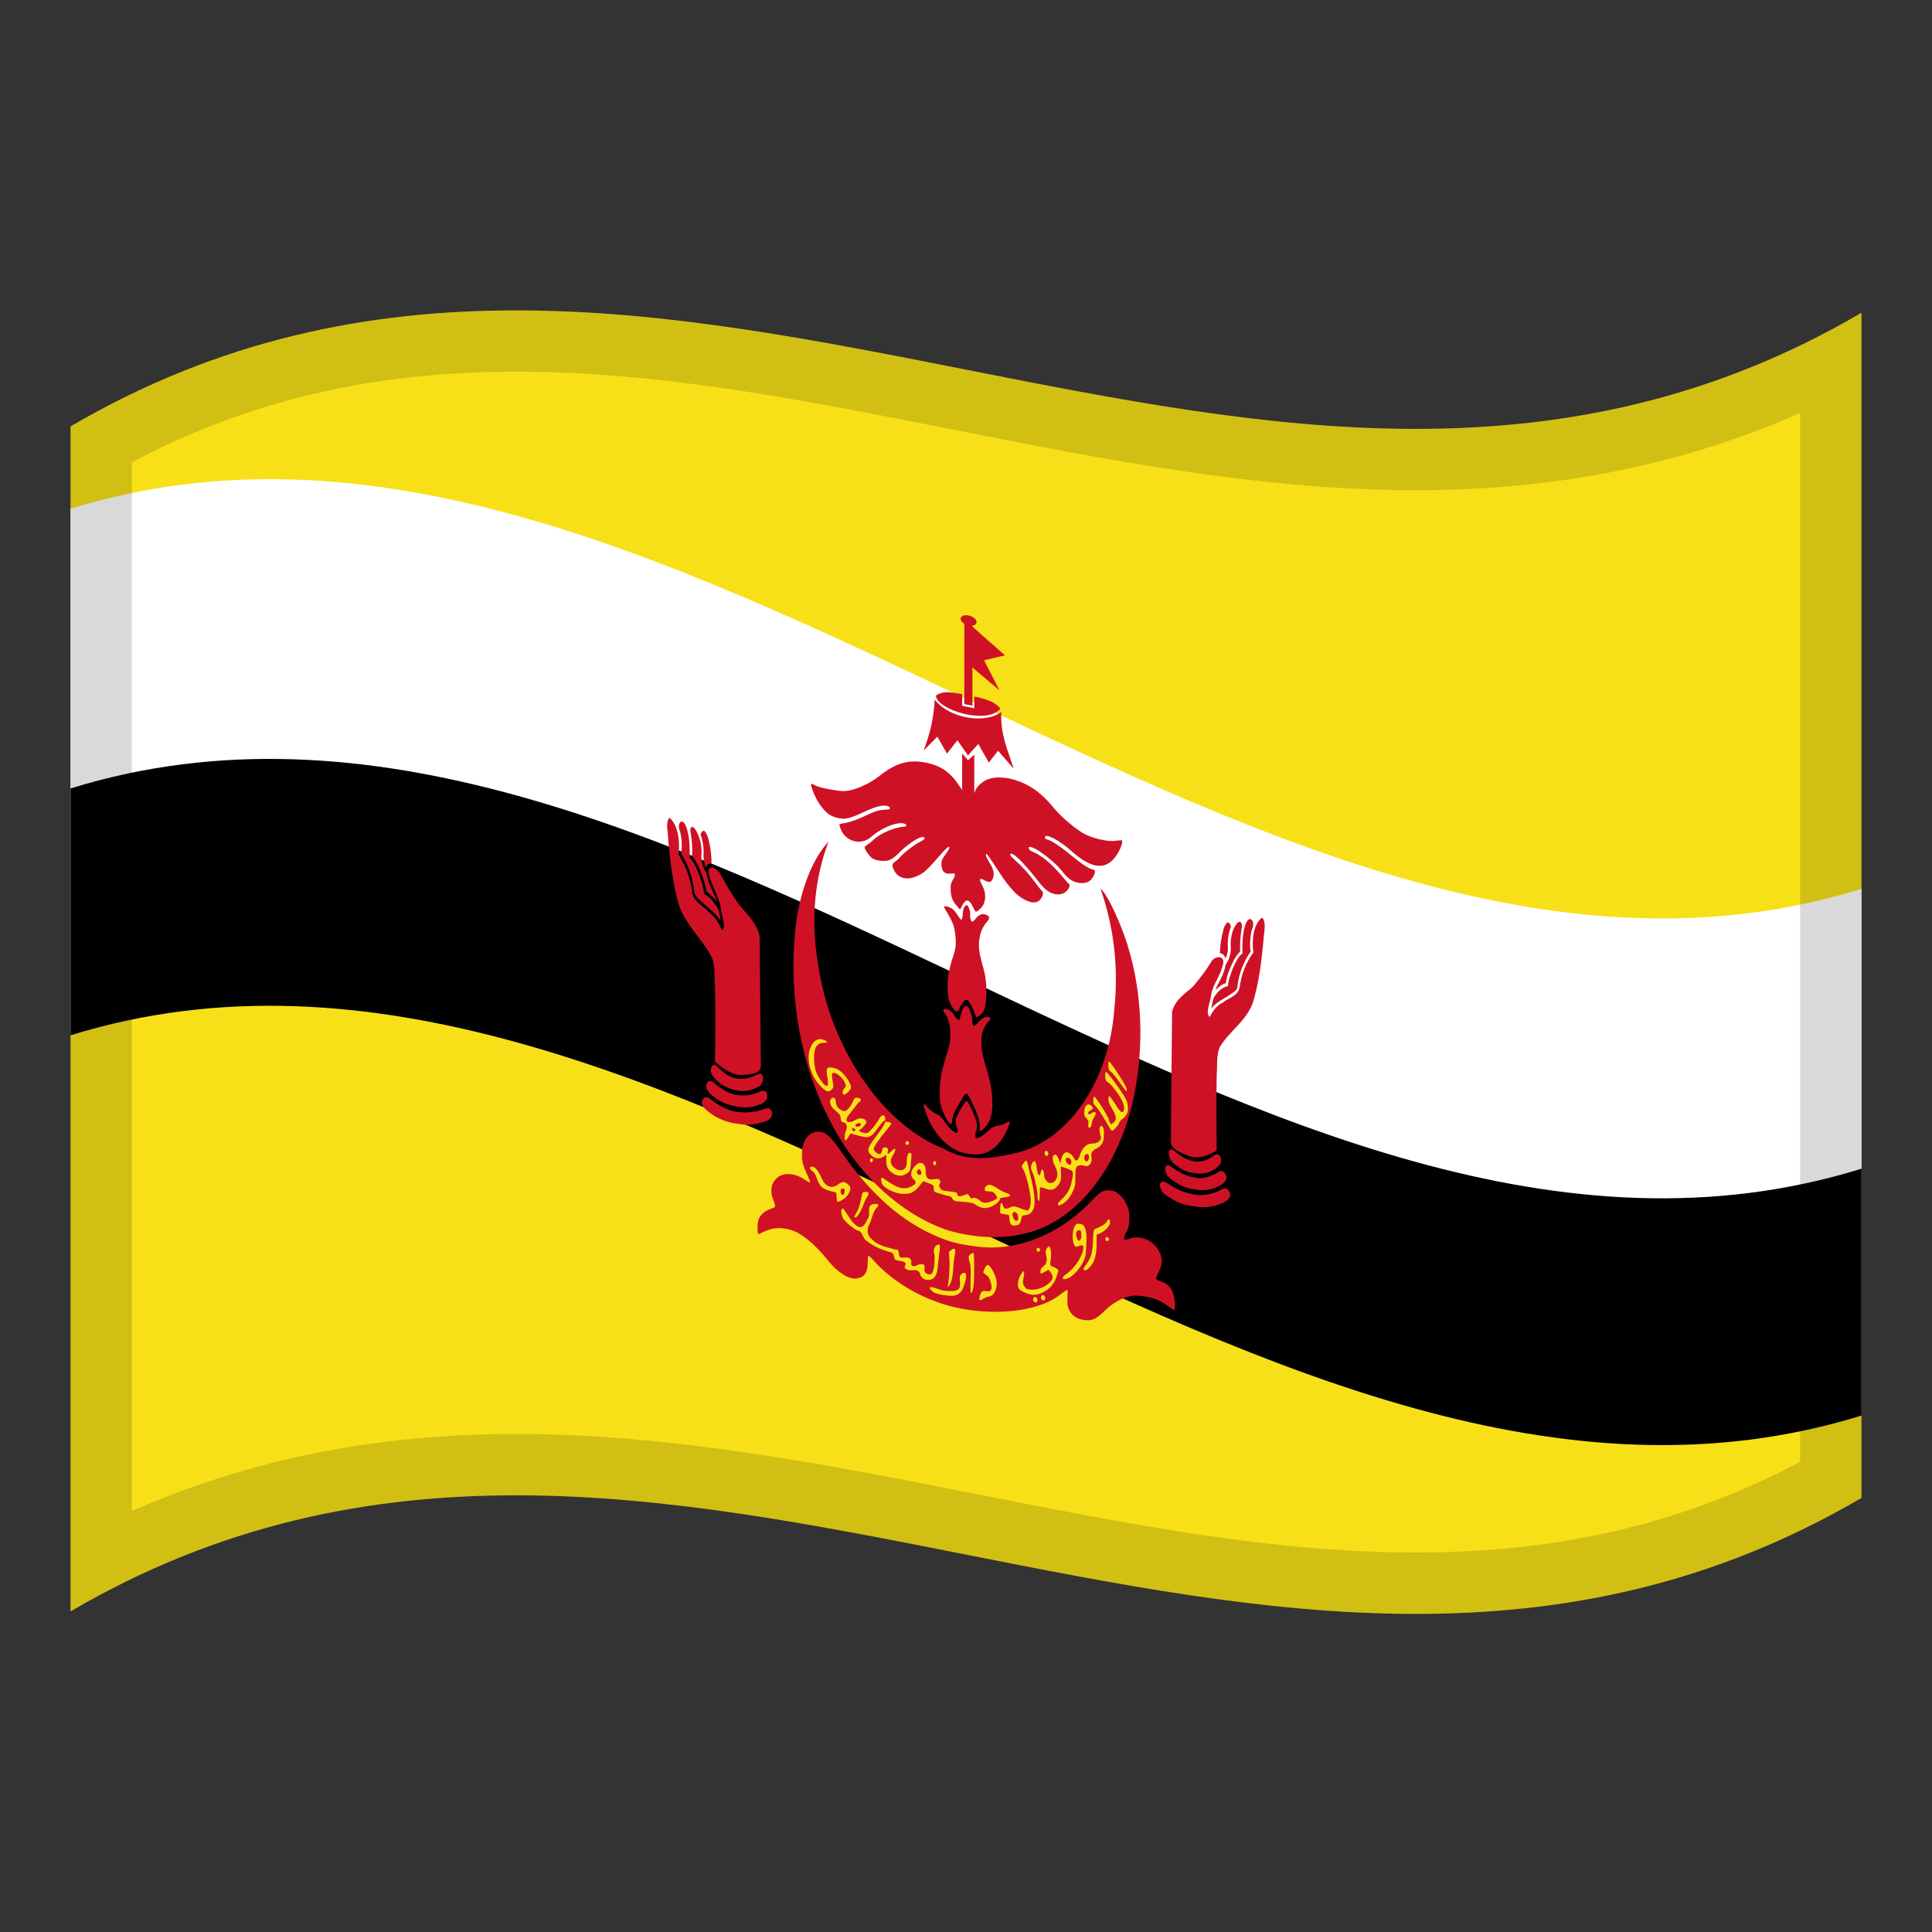 <?xml version="1.0" encoding="utf-8"?>
<!-- Generator: Adobe Illustrator 24.2.0, SVG Export Plug-In . SVG Version: 6.00 Build 0)  -->
<svg version="1.1" id="Layer_1" xmlns="http://www.w3.org/2000/svg" xmlns:xlink="http://www.w3.org/1999/xlink" x="0px" y="0px"
	 viewBox="0 0 1260 1260" style="enable-background:new 0 0 1260 1260;" xml:space="preserve">
<rect x="0" y="0" width="1260" height="1260" fill="#333333" stroke="none"/>
<style type="text/css">
	.st0{fill:#F7E017;}
	.st1{fill:#FFFFFF;}
	.st2{fill:#CF1126;}
	.st3{opacity:0.15;}
</style>
<g>
	<g>
		<path class="st0" d="M46,278.1v772.8c389.3-228,778.7,153.9,1168-74V204C824.7,432,435.3,50.2,46,278.1z"/>
		<path class="st1" d="M46,675.2c389.3-174.2,778.7,261.2,1168,87V579.7C824.7,700.3,435.3,211.2,46,331.8V675.2z"/>
		<path d="M46,675.2c389.3-120.5,778.7,368.5,1168,248v-161C824.7,882.9,435.3,393.7,46,514.2V675.2z"/>
		<path class="st2" d="M758.4,836.2c-3.7-1.4-4.5-1.8-4.5-2.4c0.5-1.5,1.1-2.9,1.9-4.4c2.8-5.7,2.5-10.2-1.1-15.3
			c-4-5.8-11.6-8.5-17.7-6.4c-4.5,1.6-4.9,1.1-2.7-3.5c1.4-2.5,2.2-5.2,2.2-8.1c0.3-5.4-0.5-8.8-3-12.8c-2.7-4.3-5.3-6.3-9-6.9
			c-4.2-0.7-6.7,0.5-11.9,6.1c-18.6,19.8-42.6,31.1-66.3,31.1c-7.8,0-21.2-2.1-27.9-4.4c-26.5-9.1-49-28-69.8-58.1
			c-7-10.1-9.9-12.7-14.6-13c-5.8-0.4-10.5,5-10.9,12.6c-0.3,6,0.2,8.6,2.8,14.2c2.3,4.8,2.8,6.4,2,6.3c-1.1-0.6-2.3-1.3-3.3-2
			c-6.3-4.2-13.4-4.7-17.6-1.2c-4.2,3.6-5,8.6-2.7,14.5c0.6,1.4,1,2.7,1.3,4.1c0,0.5-1.4,1.4-3.2,1.9c-3.5,1.2-6.3,3.5-7.6,6.6
			c-0.9,2.2-1,9.6-0.2,9.7c0.8-0.1,1.5-0.5,2.3-0.9c1.9-0.9,3.8-1.8,5.9-2.3c4.9-1.4,11.7-0.5,16.9,2.1c6.3,3.3,13.6,9.9,20.1,18.1
			c6.2,7.9,13.8,12.7,18.8,12c5.3-0.8,7.3-3.9,7.3-10.7c0-2.4,0.2-4.3,0.5-4.3c1.4,1.2,2.9,2.5,4,4c10,10.9,24.4,20.4,40.1,26.1l0,0
			c20.8,7.8,47.9,8.8,66.7,2.6c5.5-1.7,10.6-4.3,14.9-7.7c1.2-0.9,2.6-1.9,4-2.6c0.2,0,0.2,2.3,0.1,5c-0.2,4.2-0.1,5.4,0.8,7.5
			c1.5,3.8,5.1,6.5,9.6,7.1c5,0.9,8.2-0.3,13.5-5.6c4.7-4.7,10.4-8.2,15.9-9.6c3.5-0.9,5.3-0.9,10.3-0.1c6.6,1,9.8,2.3,15.5,6.3
			c1.3,0.9,2.7,1.9,4.1,2.6c0.2,0,0.4-1.7,0.4-3.9C766.1,843.3,763.3,838,758.4,836.2z"/>
		<path class="st2" d="M717.7,579.5c8.8,25.1,11.8,51.6,9.1,77.7c-3.2,47.2-29,85.4-63,94.5c-15.5,3.6-32.1,6.8-48.3-2.5
			c-40.8-16-74.9-67.3-82.2-122c-4.7-27.6-1.8-55.3,7.1-78.4c-11,12-17.5,30.6-20.7,49.6c-6.1,42.1,0.2,90.1,20,129.4
			c18.2,37.4,48.1,64.7,79.4,74.9l0,0c16.4,4.4,33.1,5.7,48.7,1.9c34.5-7.7,60.7-42.6,71-86.1c7.6-34.2,7-74.1-6-109.7
			C729,598.8,722.6,583.9,717.7,579.5z"/>
		<path class="st2" d="M500.7,722.8c-2.5,0.3-4.8,1.5-7.3,1.9c-5.5,1.2-11.1,1-16.5-0.3c-4.2-1.5-8.1-3.5-11.6-6.1
			c-1.3-0.9-2.5-2.2-3.9-2.6l0,0c-2.1-0.7-4.3,1.7-3.5,4.6c1.4,3,4,4.7,6.3,6.4c4.9,3.3,10.6,5.5,16.7,6.2l0.7,0.1l-0.7-0.1
			c0.2,0,1.6,0.2,2.2,0.3c4.6,0.7,9.4,0.3,13.7-1.2c2.5-0.7,5.6-1.3,6.6-4.7C504.2,725.3,502.5,722.6,500.7,722.8z"/>
		<path class="st2" d="M480.8,732.9l0.7,0.1L480.8,732.9z"/>
		<path class="st2" d="M480.5,721.8c0.2,0,0.4,0.1,0.5,0.1L480.5,721.8z"/>
		<path class="st2" d="M498.5,711.4c-1.5-0.3-2.9,0.7-4.3,1.2c-5.3,2.1-11.1,2.4-16.7,0.9c-3.5-1.2-6.9-3.4-10.1-5.8
			c-1.2-0.9-2.3-2.3-3.6-2.7l0,0c-2.1-0.7-3.9,2.2-3,4.8c1.5,3.3,4.2,5.2,6.8,7c3.9,2.6,8.4,4.3,13.2,4.9l0.5,0.1
			c-0.2,0-0.4,0-0.5-0.1c0.3,0.1,1.4,0.2,1.9,0.3c3.9,0.6,7.9,0.1,11.6-1.3c2.3-0.8,5-1.5,6-4.6
			C500.7,714.4,500.1,711.7,498.5,711.4z"/>
		<path class="st2" d="M496.7,700.7c-1.2-1.2-2.6,0.1-3.7,0.5c-3.8,2-8.2,2.8-12.6,2.1c-3.8-0.4-7.3-2.9-10.6-5.7
			c-1.2-0.9-2.2-2.5-3.5-3l0,0c-1.8-0.5-3,2-2.7,4.1c0.3,1.9,1.5,3.4,2.6,4.6c3.7,4.3,9.2,7.1,15.1,7.9c-2.1-0.3,2.8,0.4,1.3,0.2
			c3.3,0.4,6.8-0.1,9.7-1.6c2.1-0.8,4.4-1.8,5-4.7C497.7,703.7,498,701.7,496.7,700.7z"/>
		<path class="st2" d="M436.6,533.3L436.6,533.3L436.6,533.3z"/>
		<path class="st2" d="M481.6,589.5c-4.2-6.1-8-12.4-11.5-18.9c-2.2-5-10.4-7.9-7.4,0.8c1.8,7.4,6.3,13.3,7.4,21
			c0.2,4.2,3.9,12.2,0.8,14.2c-2.1-4.8-4.9-9-8.7-11.9c-3.6-4-9.6-6.3-10.8-12.7c-1-8.7-4-17.1-8.9-24.7c1.1-7.9,0-18-5.3-23.6
			l-0.7-0.3c-2.7,3.3-0.6,9.9-0.7,14.5c1.3,14.3,3.1,28.8,7,42.5c4.8,13.5,15.2,21.8,21.5,34.1c2.3,5.9,1.4,12.4,2,18.5
			c0.4,16.6,0.3,33.1,0,49.5c5.7,4.5,11.7,9.1,18.2,8.6c3.8-0.6,10.9-0.3,11.7-5.2c-0.3-28.5-0.5-57-0.8-85.5
			C493.3,601.3,486.6,595.8,481.6,589.5z"/>
		<path class="st2" d="M467.4,591.2c-2.3-3.5-4.9-6.6-8.2-8.1c-0.3-4.4-1.9-8.7-3.3-12.8c-1.6-4-3.3-8.2-6.1-10.9
			c0.1-6.5,0-13.4-2.1-19.7c-0.6-1.7-1.5-3.6-3-3.9l0,0c-2.4,0.2-2.3,4.3-1.2,6.5c1.2,4.7,1.4,9.7,0.8,14.5
			c4.6,7.5,7.5,15.8,8.5,24.3c0,3.3,2.6,4.7,4.3,6.5c3.9,3.9,8.3,6.8,11.9,11.5c0.7,1.2,1.3,2.3,0.7,0.1
			C469.3,596.5,469,593.4,467.4,591.2z"/>
		<path class="st2" d="M460.7,569.4c-2.6-4-3.6-8.6-3.2-13.2c0.2-5.1-1.1-10.2-3.7-14.8c-0.6-0.9-1.4-2-2.4-2.2l0,0
			c-1.6,0.4-1.3,3.3-0.8,4.9c0.7,4.7,1,9.6,0.8,14.3c3.1,3.6,5,8.5,6.8,13.3c1.2,3.2,2.1,6.5,2.6,9.9c2.5,1.5,4.6,3.8,6.6,6.3
			c-0.8-3.2-2.5-5.9-3.6-8.8C462.3,576.1,461.3,572.8,460.7,569.4z"/>
		<path class="st2" d="M462,547.2c-0.4-1.8-1.1-3.5-2.3-5c-0.2-0.2-0.5-0.4-0.8-0.4l0,0c-0.9,0.1-1.4,1.2-2,2c-0.2,0.9,0.7,2,0.8,3
			c1,3.7,1.4,7.6,1.1,11.3c0,2.6,0.6,5.4,1.6,7.8c0.3-1.7,1.4-2.7,2.8-2.7c0.4,0,1.1,0.3,0.8-0.6C464.1,557.4,463.3,552.2,462,547.2
			z"/>
		<path class="st2" d="M778.5,786.8l0.7,0.1L778.5,786.8z"/>
		<path class="st2" d="M798.7,775.1L798.7,775.1c-1.4,0-2.7,0.9-3.9,1.6c-3.6,1.7-7.6,2.6-11.7,2.8c-5.9-0.3-11.4-1.9-16.5-4.6
			c-2.5-1.3-4.8-3.1-7.3-4.2c-1.8-0.7-3.6,1.3-2.6,3.8c1,3.8,4.1,5.2,6.6,6.8c4.1,2.7,8.8,4.5,13.7,5.2c0.5,0.1,2,0.3,2.2,0.3
			l-0.7-0.1l0.7,0.1c5.6,1,11.4,0.5,16.7-1.6c2.3-1,4.8-2.1,6.3-4.7C803,777.9,800.8,774.9,798.7,775.1z"/>
		<path class="st2" d="M778.8,775.7l0.5,0.1L778.8,775.7z"/>
		<path class="st2" d="M796.4,763.7L796.4,763.7c-1.3,0.1-2.5,1.2-3.6,1.8c-3.2,1.6-6.6,2.8-10.1,2.9c-5.7-0.2-11.4-2.3-16.7-6
			c-1.4-0.8-2.8-2.3-4.3-2.5c-1.8-0.1-2.3,2.4-1.5,4.3c0.9,3.5,3.7,4.9,6,6.5c3.4,2.4,7.3,4.1,11.6,4.8c0.4,0.1,1.4,0.2,1.9,0.3
			l-0.5-0.1l0.5,0.1c4.4,0.8,9.1,0.4,13.2-1.3c2.5-1.1,5.2-2.3,6.8-5.2C800.3,766.9,798.5,763.6,796.4,763.7z"/>
		<path class="st2" d="M793.6,752.7L793.6,752.7c-1.3,0.2-2.3,1.5-3.5,2.1c-3.3,1.8-6.8,3.4-10.6,2.7c-4.3-0.6-8.7-2.7-12.6-6
			c-1.1-0.7-2.4-2.4-3.7-1.7c-1.2,0.6-1,2.7-0.7,4.2c0.7,3.2,3.1,4.8,5,6.3c2.8,2.3,6.1,3.9,9.8,4.5c-1.4-0.2,3.4,0.5,1.3,0.2
			c5.4,1.2,11-0.2,15.1-3.6c1-0.9,2.3-2.1,2.6-3.9C796.7,755.4,795.4,752.6,793.6,752.7z"/>
		<path class="st2" d="M823.4,598.6L823.4,598.6L823.4,598.6z"/>
		<path class="st2" d="M823.4,598.6l-0.7,0.1c-5.3,4.5-6.4,14.4-5.3,22.5c-4.9,6.7-7.9,14.5-8.9,22.6c-1.3,6.1-7.2,6.8-10.8,9.9
			c-3.7,1.8-6.7,5.2-8.7,9.6c-3.2-2.8,0.5-9.9,0.8-14c1.1-7.3,5.7-12.1,7.4-19c3-7.9-5.4-7.2-7.4-2.8c-3.4,5.5-7.3,10.7-11.5,15.6
			c-5,4.8-11.7,8.3-13.9,16.7c-0.3,28.4-0.5,56.8-0.8,85.3c0.8,5.1,7.9,7,11.7,8.8c6.5,2.4,12.6-0.5,18.2-3.5
			c-0.2-16.5-0.3-33.1,0-49.5c0.5-6-0.3-12.7,2-18c6.3-10.6,16.7-16.3,21.5-28.7c4-12.8,5.7-27,7-40.9
			C824.1,608.7,826.1,602.5,823.4,598.6z"/>
		<path class="st2" d="M815.4,599.4L815.4,599.4c-1.4-0.1-2.4,1.7-3,3.2c-2.2,5.8-2.2,12.6-2.1,19.2c-2.8,2.1-4.5,5.9-6.1,9.3
			c-1.4,3.7-3.1,7.6-3.3,12c-3.2,0.5-6,2.9-8.2,5.9c-1.6,1.9-1.9,4.8-2.5,7.5c-0.5,2.1,0,1,0.7,0.1c3.5-3.7,7.9-5.5,11.9-8.3
			c1.6-1.4,4.3-2.1,4.3-5.5c0.9-7.9,3.9-15.4,8.5-22.2c-0.6-4.7-0.3-9.6,0.8-14.3C817.7,604.2,817.8,600.1,815.4,599.4z"/>
		<path class="st2" d="M808.7,601.1L808.7,601.1c-0.9,0-1.8,0.8-2.4,1.6c-2.6,3.6-3.8,8.7-3.7,13.9c0.5,4.3-0.6,8.7-3.2,12.4
			c-0.6,3-1.5,6.1-3,8.9c-1.1,2.6-2.9,4.8-3.6,7.8c2-2,4.1-3.8,6.6-4.5c0.5-3.1,1.3-6.2,2.6-9.1c1.8-4.3,3.7-8.7,6.8-11.5
			c-0.2-4.7,0.1-9.3,0.8-14.1C810,604.7,810.4,602,808.7,601.1z"/>
		<path class="st2" d="M801,601.6L801,601.6c-0.3-0.1-0.6,0-0.8,0.2c-1.1,1.1-1.8,2.7-2.3,4.4c-1.3,4.8-2.1,9.9-2.3,14.8
			c-0.3,0.9,0.4,0.6,0.8,0.8c1.5,0.6,2.6,1.9,2.8,3.4c1.1-2.3,1.8-4.8,1.6-7.3c-0.3-3.7,0.1-7.5,1.1-11c0.1-1,1-1.9,0.8-2.8
			C802.5,603.1,801.9,601.9,801,601.6z"/>
		<path class="st2" d="M654.5,733c-2.5,1.5-5.6,0.9-7.9,2.7c-2.7,2.4-5.4,5.1-8.7,6.4c-2.7,1.2-2-3.6-1-5c1-4.2-1-8.9-2.8-12.7
			c-1.2-1.8-2.4-6.6-4.1-6.2c-2.6,3.4-4.7,6.9-6.3,10.8c-0.9,2.3-0.2,5.2,0.9,7.7c0.8,4.4-3.7,0.8-4.9-0.7c-2.8-2.5-4.5-6.6-7.4-8.8
			c-2.3-0.6-4.4-2.3-6.4-4.1c-1-0.4-3.3-4.6-3.5-2.3c3.4,14.5,13.3,27,24.2,30.6l0,0c3.4,1,7.1,1.6,10.7,1.5
			c6-0.1,11.3-3.5,15.2-8.7c2.7-3.7,4.7-7.7,6.1-12C658,730.3,655.6,732.9,654.5,733z"/>
		<path class="st2" d="M640.2,676c0.4-3.9,2.2-7.6,5-10.4c1.8-1.7-0.5-3-1.9-2.3c-3.3,0.2-5.2,3.9-7.8,5.8c-2.2-0.5-0.7-5.2-2.1-7.6
			c-0.6-2.4-2.6-7.7-4.5-4.6c-2,1.9-2.2,5.4-3.1,8.1c-2.4,0.9-3.7-4.9-6.3-5.7c-1.5-1.9-6.2-2.1-3.4,1.4c3,3.9,3.8,9.5,3.6,14.4
			c0.3,6.6-2.3,11.9-3.8,17.6c-2.2,7-3.2,14.3-3,21.5c-0.2,4.6,1.2,9.3,3.3,13.5c1,1.8,3.5,7.1,4.7,4.7c0.1-5.8,3.1-9.9,5.4-14
			c1.4-1.4,2.8-6.7,4.9-4.6c2.6,4.5,4.7,9.2,6.5,14.2c1.1,2.8,1.5,5.8,1.3,8.8l0,0c0.1,0.7,0.7,0.8,1.1,0.6
			c3.6-2.8,5.9-6.7,6.5-10.9c1.9-10.8-0.9-22.8-4.5-33.6C640.6,687.6,639.5,681.6,640.2,676z"/>
		<path class="st2" d="M644.9,597.7c-2-1.7-4.5-2-6.3-0.7c-1.9,0.9-2.8,3.6-4.7,4.1c-2.1-1.9-0.4-6.1-2-8.8c-1-3.9-3.6-1.1-3.7,1.6
			c-0.6,1.7-0.1,5.7-1.5,6c-2.1-2.6-3.7-6.2-6.4-7.7c-1.2-0.5-4.5-2.1-4.6-0.5c2.6,4.7,5.9,9.2,6.9,14.9c0.8,4.9,1.2,10.2-0.2,14.6
			c-2.2,6.9-4.6,14.1-4.4,22.3c0,5,0.6,11.2,4.2,14.7c2.3,3.4,3.4-0.1,4.3-2.2c1.3-1.5,2.5-4.4,4.4-4c2.1,2.5,3.6,5.4,4.6,8.4l0,0
			c0.3,1,0.8,2.1,1.3,3c3-1.2,5-3.6,5.6-6.5c1.1-6.1,1.2-12.3,0.4-18.4c-0.7-5.6-2.7-10.8-3.8-16.3c-1.4-6.9-0.2-14.1,3-18.8
			C642.8,601.6,645.7,600.2,644.9,597.7z"/>
		<path class="st2" d="M731.4,548c-1.4,0-2.9,0.2-4.3,0.4c-5,0.6-14.8-1.7-20.4-4.8c-5.6-3.2-14.8-11-19.4-16.6
			c-4.5-5.6-9.3-10-13.6-12.8c-10.2-6.7-22.9-9-30.3-5.6c-3.4,1.6-6.6,4.7-7.4,7.2c-0.4,1.2-1,1.9-1.6,1.8c-0.9-0.2-1-0.8-1-9.2
			c-0.6-1.3-3.6-1.5-3.6-1.5c-0.1,5.1-0.4,9.6-0.6,9.9c-0.2,0.3-1.9-1.7-3.8-4.6c-5.7-8.7-12.1-13-22-14.9
			c-10.9-2.1-19.4,0.4-29.9,8.8c-5.5,4.4-13.5,8.2-19.5,9.4c-3.6,0.7-5.4,0.6-12.2-0.6c-4.8-0.8-8.9-1.9-10.2-2.7
			c-1.2-0.7-2.5-1.2-2.6-0.9c-0.7,0.8,2.9,9.6,5.5,13.1c3.9,5.6,6.6,7.7,11.3,8.9c5.3,1.4,8,0.7,18-3.9c7.7-3.6,12.2-4.6,15-3.7
			c2.3,0.7,2.1,2.2-0.2,2.3c-5,0.1-7.3,0.7-14.6,4.2c-4.7,2.2-9.6,4-12.1,4.4c-1.5,0.2-3,0.5-4.4,0.9c-0.2,0.2,0.2,1.6,0.7,3
			c3.3,8.6,13.5,11.2,20.2,5.1c5.8-5.2,15.3-9.3,20.3-8.7c2.5,0.3,3.3,2,1.1,2.2c-7.1,0.6-16,4.5-20.7,9.1c-1.1,1-2.3,2-3.6,2.8
			c-0.9,0.5-1.6,1.2-1.6,1.6c0,1.5,3.3,6.2,5.2,7.3c2.6,1.6,8.3,2.1,11.2,0.9c2.1-1,4-2.5,5.6-4.2c5.9-6,13.6-11.1,16.1-10.7
			c1.9,0.4,1.1,1.6-1.6,2.9c-3.5,1.7-10.7,7.1-13.1,9.9c-1,1.3-2.3,2.3-3.6,3.3c-2.1,1.3-2.2,2.8-0.4,6c3.5,6.2,11.1,6.5,19.1,0.9
			c1.3-0.9,5.6-5.2,9.3-9.6c4.6-5.4,6.9-7.5,7.3-6.9c0.4,0.5-0.3,2-2.3,4.7c-2.4,3.4-2.8,4.2-2.7,6.6c0.1,4.8,2.2,6.7,6.5,6
			c2.7-0.5,3,0.6,1.1,3.8c-1.2,1.8-1.8,3.9-1.6,5.9c0,5,0.9,7.7,3.6,10.9l0,0c1.3,1.6,2.5,2.8,2.5,2.9c0,0,0.7-1.3,1.5-2.8
			c2.4-4.5,4.5-4.1,7,1.3c0.7,1.6,1.5,2.8,1.9,2.9c0.3,0.1,1.5-0.8,2.8-1.9c3.8-3.6,4.3-9.9,1.1-15.6c-2.1-3.9-1.5-4.8,1.6-3
			c3.2,1.8,4.6,1.4,5.6-1.4c1-3,0.5-5.5-2.3-10.1c-2.3-3.7-2.9-5.9-1.8-5.7c0.3,0.1,3.3,4.4,6.7,9.7c8.5,13.4,14,19,21,21.4
			c3.5,1.2,6.2,0.4,7.8-2.1s1.6-4,0.2-5.2c-1.5-1.7-2.9-3.5-4.1-5.2c-3.7-5.1-8-10-12.9-14.3c-3.5-3.1-4.4-4.7-2.4-4.4
			c2.5,0.4,10,8.4,18.1,18.9c3.8,4.9,7.5,7.4,11.7,7.6c3.3,0.2,6.3-1.6,7.5-4.3c0.7-1.7,0.7-1.9-0.2-2.7c-0.5-0.5-2.7-2.9-4.7-5.4
			c-6.7-7.9-13.2-13.2-18.7-15.4c-1.6-0.6-2.4-1.3-2.6-2.2c-0.6-4.3,15.3,6.6,21.8,14.9c3.8,4.9,6.2,6.6,10.5,7.5
			c4.5,0.8,7.7-0.4,9.6-3.7c1.8-3.1,1.8-4.7-0.2-5c-2.6-0.5-7-3.4-14.8-9.8c-7.2-5.9-12.5-9.2-15.1-9.8c-0.7-0.1-1.2-0.6-1.2-1.3
			c0-3,9.3,1.8,17,8.7c12.5,11.2,21.2,12.8,28,5.2C730,555.9,733.2,548.3,731.4,548z"/>
		<path class="st2" d="M627.5,491.4v29.7l7.9,1.7v-30.6l-4.1,3.6L627.5,491.4z"/>
		<path class="st2" d="M653,464.3c-9.9,7.8-33.3,4.8-43.4-8c-0.8,13.9-3.5,23.2-7.3,33.3l9-9.2l6.3,11.1l6.8-8.7l6.9,9.9l6.7-7.5
			c2.3,4,4.6,8.1,6.9,12.1l6-7.7l10.2,11.7C657.4,489.6,652.4,479.5,653,464.3z"/>
		<path class="st2" d="M635.4,454.3c0,2.5,0,5,0,7.6l-7.9-1.6v-7.6c-3.6-0.6-7.4-1.4-10.8-1.2c-2.3,0.1-4.5,0.8-6.3,2.1
			c0.3,9.2,33.3,19.5,42.1,8.5c-1.8-2-4-3.7-6.6-4.8C642.5,455.9,639,454.9,635.4,454.3z"/>
		<path class="st2" d="M628.9,406.2v53l5.3,1c0-17.7-0.1-35.4-0.1-53.1L628.9,406.2z"/>
		<path class="st2" d="M634,408.5c-0.6,8.3-1.2,16.7-2,25l19.8,16.7l-10-19.6l13.6-3.2C648.2,421.1,641.1,414.8,634,408.5z"/>
		<path class="st2" d="M631.8,401.4c-3-0.6-5.3,0.4-5.3,2.2c0,1.8,2.3,3.7,5.3,4.3s5.1-0.4,5.1-2.2
			C636.9,404,634.7,402.1,631.8,401.4z"/>
		<path class="st0" d="M626.9,831.1c-1,0.9-1.1,1.6-0.9,4c0.7,6.2-0.8,7.3-9.5,6.8c-1.9-0.3-3.7-0.8-5.5-1.5c-4.1-1.5-5.6-1.3-4,0.7
			c0.7,0.7,1.5,1.5,2.5,2c2.3,1.3,10.7,2.4,13.2,1.8l0,0c3.2-0.7,5-3,6.4-7.8c0.6-1.8,0.9-3.7,1-5.6
			C629.9,829.8,628.5,829.6,626.9,831.1z"/>
		<path class="st0" d="M642.2,827.2c-1.3,2.7-1.3,2.9,0.6,4c1.2,0.7,2.2,1.9,2.6,3.1c2.2,5.4,1.5,8.4-1.6,7.8
			c-2.9-0.5-3.7-0.1-4.5,2.2c-0.3,0.9-0.6,1.9-0.7,2.9c0,1,1.1,1,2.2,0.1l0,0c1.1-0.7,2.4-1.3,3.7-1.6c1.8-0.2,3.3-1.3,4-2.7
			c2.5-4.5,2.1-8.8-1.6-15.3C644.6,824.2,643.7,824.1,642.2,827.2z"/>
		<path class="st0" d="M635,817.4c-0.5-0.7-2.9,0.8-3.2,2.1c-0.1,1.3,0.1,2.5,0.6,3.7c0.7,2.1,0.8,3.9,0.6,11.3
			c-0.3,9.5,0.2,11.1,1.6,6l0,0c0.5-1.9,0.7-5.4,0.7-12.6C635.4,822.4,635.2,817.7,635,817.4z"/>
		<path class="st0" d="M620.5,815.1l-1.6,1.3l0.3,5.4c0.3,4.8-0.3,13.8-1.1,17c-0.2,0.8,0.1,0.7,1-0.5c0.9-1.6,1.5-3.3,1.9-4.9
			c0.3-1.7,0.6-5.2,0.8-7.9c0.1-2.4,0.4-4.8,0.9-7.2C623.5,814.6,622.7,813.5,620.5,815.1z"/>
		<path class="st0" d="M609.5,818.5c0.1,4,0,8.4-1.5,11.7c-1.2,2.1-5.4,0.7-5.1-2.5c1-4.7-3.5-3.3-5.3-2.3c-1.3,0.9-4.2,0.5-3.2-2.4
			c-0.6-4.3-4.6-2.4-6.9-2.9c-2.3-0.5-0.2-5.6-3.2-5.1c-5.6-1.7-11.6-2.2-16.4-7.5c-2.8-2.3-2.4-6.7-0.9-9.2c1.8-3.6,2.3-8.4,5-10.9
			c2.8-2.9-2.6-2.5-3.8-1.6c-2.7,1.5-0.2,6.8-2.4,9.2c-1.2,2.6-3,6.3-5.9,5.1c-4.2-1.9-6.7-7.6-9.8-11.7c-2.6-1.2-1.1,5.4,0.2,6.9
			c2.5,2.9,5.6,5.5,9,7.3c3.2-0.1,3.3,5.5,6.1,6.8c5,4,10.6,6,16.1,7.5c2.2,0.6,0.9,5.5,3.8,5c1.5,0.8,5.2,0.2,5.4,2.7
			c-2.4,3.3,2.3,4.1,4,3.8c2.3,0,5-0.6,5.7,3.6c1.3,2.5,4.7,3.5,7.5,2.2c0,0,0,0,0.1,0c0.3-0.2,0.6-0.4,0.9-0.6l0,0
			c3-2.7,2.6-8.4,3.3-12.8c-0.1-3,1.4-6.4,0.5-9.2C609.8,811.6,608.1,814.8,609.5,818.5z"/>
		<path class="st0" d="M564.1,777.3c-1.2,0.1-1.8,0.6-2,2c-0.7,4.4-2,8.8-3.1,10.8c-2.1,3.6-2.1,3.7-1.2,3.9
			c0.4,0.1,1.5-0.9,2.4-2.3l0,0c1.2-2,2.3-4.1,3-6.2c0.6-1.8,1.4-3.6,2.5-5.2C567.2,778.5,566.4,777,564.1,777.3z"/>
		<path class="st0" d="M550.5,770.9c-0.8-0.2-2.5,0.4-3.8,1.5c-4.1,3.2-8.4,1.6-10.8-3.9c-2-4.5-4-7.2-5.9-7.6l0,0
			c-2.3-0.4-2.4,1.5-0.2,2.9c1,0.6,2,2,2.7,4.1c2.2,6.1,3.4,7.2,9.2,8.9l3.7,1c0.1,1,0.1,2,0.2,2.9c0.1,1.7,0.4,3,0.6,3.1
			c1.1-0.2,2.2-0.6,3.1-1.3c2.7-1.3,5.3-5,5.3-7.7C554.6,773.6,552.4,771.4,550.5,770.9z M550.6,778.3c-0.4,1.4-1.8,1.2-2.2-0.3
			c-0.5-1.7,0.2-3.2,1.3-2.9C551,775.2,551.1,776.3,550.6,778.3L550.6,778.3z"/>
		<path class="st0" d="M704.4,798.2l-0.7-0.1l0,0c-1.4-0.2-2,0.1-2.9,1.8c-1.5,2.7-1.6,9.2-0.3,11.9c0.9,1.6,1,1.7,2.9,0.9
			c2.6-0.9,3.1-0.8,3.1,1c0,4.7-5.2,12.9-10.5,16.8c-1.1,0.7-2.2,1.6-2.9,2.7c-0.4,1.3,1.6,1.4,4,0.2c3.3-1.6,7.7-6.7,9.6-11
			c1.4-3.5,1.6-4.7,1.8-11.1c0.2-6,0-7.8-0.7-9.9C706.8,798.9,706.5,798.7,704.4,798.2z M704.4,808.6c-1,1-1.1,0.9-2-0.9
			c-1.2-2.7-0.5-5.7,1.4-5.4l0,0c1.1,0.2,1.3,0.5,1.4,2.7C705.4,806.8,705.2,807.9,704.4,808.6L704.4,808.6z"/>
		<path class="st0" d="M686.3,826c-1.4-0.2-1.6-1.6-1-5c0.6-3.5-0.1-7.8-1.2-8c-0.4-0.1-1.1,0.6-1.6,1.5c-0.7,1.4-0.8,2-0.2,4.3
			c0.8,3.5,0.2,5.8-2.1,7.3c-1,0.7-1.6,1.8-1.6,2.9c-0.1,0.6,0,1.2,0.2,1.7c0.9-0.3,1.8-0.7,2.6-1.3l2.4-1.3l1.4,1.7
			c0.7,0.9,1.2,2,1.3,3.1c0,3.8-8.2,8.7-13.9,8.2c-3-0.2-3.5-0.5-4.5-2.1c-0.8-1-1.1-2.3-0.9-3.6c0.2-0.9,0.4-2.8,0.6-4
			c0.5-3.3-0.5-2.9-2.4,0.5c-1.5,2.9-2,6.3-1.1,8.2c0.7,1.6,5.4,3.9,8.8,4.3c2.2,0.2,4.4-0.2,6.3-1.2l0,0c4.5-1.9,7.9-5.5,9.4-9.9
			c0.6-1.6,1.1-3.2,1.5-4.7C690.2,828.1,687.8,826.2,686.3,826z"/>
		<path class="st0" d="M721.7,796.8c-1,1.7-2.4,2.5-7.3,4.6c-1.2,0.5-1.3,0.9-1.6,7.8c-0.3,8-1.1,10.8-4.5,15.6
			c-2.1,2.9-2.2,3.4-0.7,3.7c0.6,0.1,2.1-0.9,3.4-2.4c3-3.4,4.2-8,4.2-15.3v-5.6l2.5-1c3.2-1.5,6.3-4.9,6.3-7.1
			C723.8,794.7,723.1,794.6,721.7,796.8z"/>
		<path class="st0" d="M676.3,814.1c-0.3,0.4-0.4,1-0.2,1.5c0.1,0.5,0.7,0.9,1.3,0.7c0.4-0.1,0.8-0.4,0.8-0.8l0,0
			C678.7,814.4,677.1,813.2,676.3,814.1z"/>
		<path class="st0" d="M721.2,807.1c-0.3,0.4-0.4,1-0.2,1.5c0.1,0.5,0.8,0.9,1.4,0.7c0.4-0.1,0.8-0.4,0.8-0.8l0,0
			C723.5,807.4,721.9,806.2,721.2,807.1z"/>
		<path class="st0" d="M671.7,765.4c-0.7-2.7-1.1-5.5-2-8.1c-0.1-0.2-0.3-0.4-0.5-0.4l0,0c-1.1,0.5-1.8,2.1-2.6,3.2
			c-0.6,0.4-0.1,0.9,0.2,1.6c2.1,3.4,2.9,7.5,3.9,11.3c0.9,4.5,2.2,9.5,1.1,13.8c-0.4,1.7-1.4,3.3-3,2.4c-2.5-0.6-4.8-2-7.3-2.4
			c-2.2-0.3-3.9,2-6.1,1.3c-1.4-0.2-1.3-4.2-2.7-3.4c-0.6,2-0.3,4.3-0.4,6.5c0.2,0.3,0.9,0.2,1.3,0.4l4.4,0.8
			c0.3,2.1,0.3,4.4,1.3,6.2c1.5,1.1,3.3,0.7,4.7,0.2c1.5-0.6,1.8-3.1,2.3-4.9c0.4-2,2.6-1,3.7-1.7c3-0.5,4.9-4.3,4.7-8.3
			C674.8,777.5,673.1,771.4,671.7,765.4z M664,795.2c-0.6,2.3-2.9,0.3-3.3-1.5c-0.8-1.7-0.3-3.7,1.3-3.2l0,0
			C663.6,790.7,664.3,793.5,664,795.2L664,795.2z"/>
		<path class="st0" d="M656,777.9c-2-0.7-3.8-1.8-5.6-2.9c-1.2-0.9-2.7-1.7-4.2-2.2c-1.8-0.4-3.5,0.5-3.9,2.1
			c-0.1,0.2-0.1,0.4-0.1,0.6c0,1.2,0.3,1.4,2.8,1.5c2.3,0.1,3,0.4,4.2,2c0.8,1.1,1.3,2.1,1.1,2.4c-0.5,1-5.4,3-7.5,3
			c-1.4,0-2.8-0.4-3.7-1.4c-1.9-1.7-4.6-2.4-5.1-1.4c-0.2,0.4-0.8,0-1.6-1.2l-1.2-1.8l-2.9,1c-2.9,1-4,0.7-4-1
			c0-0.8-0.8-1.1-5.1-1.6c-4.7-0.5-5.3-0.7-6.1-2.2c-0.9-1.5-0.8-1.8-0.2-2.9c0.5-0.7,0.5-1.6,0-2.3s-1.1-0.9-3.1-0.6
			c-4.7,0.7-6.1-0.4-6.1-5.4c0-2.9-1.2-4.9-2.9-5.2l0,0c-0.8-0.1-1.8,0.1-2.4,0.6c-4.3,3.1-5.5,7.7-2.5,10.1
			c2.2,1.8,1.6,3.3-1.8,4.8c-4.8,2.3-9.1,1-17.2-4.9c-2-1.5-2.5-1.2-2.1,1.4c0.4,2.5,2.1,4.1,6.2,6.1c4.3,2.2,9.7,2.7,13.1,1.5
			c2.2-1,3.9-2.5,5.3-4.3l2.7-3.4l3.1,1.2c3.8,1.4,3.8,1.5,3.8,3.8c0,1.9,0.1,2,3.5,3c2,0.6,4.5,1.4,5.8,1.6
			c1.2,0.1,2.4,0.8,2.9,1.9c0.7,1.4,1.1,1.6,6.8,2c5.4,0.4,6.4,0.6,8.8,2.2c1.4,1,3.2,1.7,5,1.9c4.1,0.2,9.7-3.2,10.5-6.2
			c0.1-0.4,1.5-0.7,3.3-0.9C659.7,780.4,659.9,779.2,656,777.9z M600.9,765.5c-0.4,1.4-2.4,0.9-2.9-0.6c-0.2-0.7,0-1.5,0.6-2
			c0.4-0.3,0.7-0.5,0.9-0.4l0,0c0.2,0,0.4,0.3,0.8,0.7C600.7,764,601,764.7,600.9,765.5L600.9,765.5z"/>
		<path class="st0" d="M593.6,751.9c-1.4-0.3-2.2,1.7-2.2,5.5c0,2.5-0.3,3.6-1.3,4.7c-2.4,2.7-8.3,0.1-9.1-4
			c-0.2-1.4,0.1-2.5,1.3-4.6c2.6-4.4,2-5.7-1.1-2.6c-2.2,2.1-2.6,2.1-2.2,0c0.4-1.9-0.4-2.8-2.2-2.6c-0.9,0.1-1.4,0.7-1.6,2.2
			c-0.2,1.5-0.7,2.1-1.5,2.2c-1.4,0.2-3.9-2.1-3.9-3.6c0-1.2,3.7-6.4,8.3-12c1.8-2.1,3.2-4.1,3.2-4.4c0-0.3-0.9-0.8-2.2-1
			c-1.6-0.3-2.1-0.1-2.1,0.8c0,0.7-2.4,4.4-5.3,8.2c-6.1,7.9-6.6,9.7-3.6,12.6c2.4,2.4,5.5,2.8,7.9,1.2l2-1.4v3.3
			c0,4.1,0.6,5.7,3.1,7.9c3.1,2.7,6.8,3.2,9.8,1.3l0,0c2.9-1.9,2.8-1.7,3.2-8.3C594.7,752.5,594.6,752.1,593.6,751.9z"/>
		<path class="st0" d="M718.2,734.2L718.2,734.2c-2.3,1.4-0.5,5.5-0.1,8c-0.9,3.3-4.2,3.6-6.6,3.7c-3.4,0.1-5.8,3.5-7.1,7.1
			c-0.7,2.4-2.4,6.2-4.2,1.9c-1.5-2.4-4.5-4.7-6.4-2.5c-1.4,1.6-1.8,4.1-2.4,6.4c-0.8-2-1.2-4.8-3-5.8c-2.9,0-1.9,4.9-0.5,7.1
			c1.2,2.5,2.4,5.8,1.2,8.3c-1,3-4.7,4.6-6.9,1.4c-2-1.8-0.6-6.5-2.7-7.1c-0.9,0.7-1,6-2.6,2.8c-1.1-2.6-0.5-5.9-2-8.3
			c-1.6,0-3,3.4-2.4,5.5c2.2,4.3,3.1,9.3,3.9,14.2c0.5,2-0.1,5.6,1.2,6.6c0.9-2.8,0.1-6.3,0.8-9.2c2.2,0,4.5,1.8,6.7,1.6
			c3.2,0.1,5.7-3,6.8-6.6c0.3-2.8-0.1-5.8-0.1-8.6c2.5,0.9,5.2,1.5,7.5,3c1.2,2.6-0.4,5.8-0.7,8.4c-1.2,5.1-4.4,8.5-7.6,11.5
			c-1.3,0.7-1.4,3.5,0.4,2.3c4.2-1.6,7.3-6,9.2-11.1c1.3-4,0.3-8.8,1.1-12.9c1.2-2.9,4.3-1.8,6.6-1.4c2.3,0.4,4.3-2.9,3.5-6.1
			c-0.7-3.6,2.1-4.8,3.9-5.7c2.6-1.3,4.4-4.3,4.2-8.2C720.1,738.5,720.1,734.7,718.2,734.2z M695.9,758.5c-1.5-1.4-1-3.8,0.7-3.4
			C700.1,755.6,698.9,762.2,695.9,758.5L695.9,758.5z M707.2,755.8c-0.4-1.7,0.6-3.4,2-3.2C711.9,754.1,708.7,760.4,707.2,755.8
			L707.2,755.8z"/>
		<path class="st0" d="M568.6,755.5c-1-0.2-1.5,0.8-1.1,1.9c0.4,1,1.5,0.7,1.8-0.6l0,0C569.3,756.1,569.1,755.6,568.6,755.5z"/>
		<path class="st0" d="M609.6,757.3c-1.3,0.1-1.5,2.3-0.2,2.6c0.7,0.1,1.1-0.2,1.1-1.3S610.2,757.2,609.6,757.3z"/>
		<path class="st0" d="M575.4,727.5c-1.5,0.5-2.1,2.7-3.2,4.1c-1.9,2.6-3.8,5.4-6.2,7.2c-1.8,0.6-3.7-0.2-5.5-1
			c-0.7-1,1.4-1.3,1.8-2.2c1-1.2,2.3-2.2,2.8-3.9c-0.5-1.8-2.3-2.2-3.5-2.4c-3-0.1-5.3,2.8-8.2,2.5c-2.3-0.3-1.1-3.4-0.1-4.3
			c2.1-2.8,4.2-5.4,6.3-8.1c0.6-0.8,2.8-1.4,1.3-2.9c-0.4-0.3-1-0.4-1.5-0.5l0,0c-1.6-0.7-2.7,0.9-3.2,2.5c-1.2,2.5-2.8,5-4.9,6.1
			c-1.5,0.3-3.3-0.8-4.7-2.2c-1.6-1.4-1.2-3.9-2-5.9c-1.1-1.5-3.3-0.1-3.2,1.9c-0.1,2.5,1.6,4.3,3.2,5.6c1.2,1.3,3.1,2.2,3.6,4.4
			c0,1.8,0.5,3.9,2.2,3.6c1.9,0.3,2.3,3.4,1.5,4.9c-0.9,2-1.2,4.2-0.9,6.4c0.8,1.2,1.8-1.4,2.4-2l1.3-2.1c3.2,0.8,6.5,2,9.8,2.4
			c2.3,0.4,4.3-1.2,5.8-3c2.1-2.5,3.8-5.6,6.2-7.6C578.1,731,577.2,726.6,575.4,727.5z M557.3,737.6c-1.1,0.9-2.5-1.7-0.9-2
			C557.2,735.9,558.9,737.3,557.3,737.6z M558.9,734.7c-1.3,0.3-1.3-1.6-0.2-1.7c0.6-0.4,1.4-0.6,2.2-0.6
			C562.4,733.9,560,735.2,558.9,734.7z"/>
		<path class="st0" d="M590.6,745.3c-0.1,0.9,0.1,1.3,1,1.3c0.6,0,1.2-0.4,1.2-1l0,0C592.8,743.9,590.8,743.7,590.6,745.3z"/>
		<path class="st0" d="M681.6,750.9c-0.8,0.9-0.1,3,1,3c0.5,0,1-0.6,1.1-1.3l0,0C683.9,751.2,682.4,749.9,681.6,750.9z"/>
		<path class="st0" d="M548.5,698.9c-1.5-1.4-3.6-2.3-5.7-2.6c-3.7-0.6-4.2,0.3-3.2,6.2c1.2,6.9-0.4,7.6-4.5,1.8
			c-3.1-4.3-4.2-8.4-4.2-14.6c0-6.6,2-9.6,6.3-9.6c2.9,0,2.8-0.9-0.2-2c-4.3-1.6-7.9,1.6-9.3,8.1c-1.5,7.2,2,17,8.2,22.9
			c3.2,3,4.5,3.4,6.4,1.6c1.4-1.4,1.4-1.5,0.8-5.1c-0.8-5.1-0.8-5.7,0.6-5.9c1.9-0.3,6.4,3.8,7.4,6.6c0.8,2.2,0.7,2.3-0.6,3.7
			s-1.4,3.6,0,3.9c1.2,0.2,4.5-3.4,4.5-4.8C555.1,706.9,551.4,701.3,548.5,698.9z"/>
		<path class="st0" d="M711.7,734.8L711.7,734.8L711.7,734.8z"/>
		<path class="st0" d="M712,725.9c-1.3,1.2-2.4,0.9-2.4-0.3c0-0.3,0.6-0.9,1.4-1.3c2-0.8,2.1-2.1,0.5-3.4c-2.1-1.7-4.2,0.3-4.4,4
			c-0.1,2.5,0,2.9,1.4,4.4s1.5,1.9,1.3,3.4c-0.4,2.5,0.4,3.6,1.6,2.2c0.4-0.6,0.6-1.5,0.6-2.2c0.2-1.3,0.6-2.5,1.3-3.6
			c0.6-0.8,1-1.8,1.3-2.7C714.9,725,713.2,724.8,712,725.9z"/>
		<path class="st0" d="M728,707.2c-3.2-4.4-6.2-8-6.5-8.1c-1.1-0.2-0.9,5.4,0.2,6.1c2.1,1.3,3.3,2.6,6.6,7c3.8,5.2,5.6,9.8,4.6,12
			c-0.9,2.2-2.2,1.3-5.5-4.1c-1.8-2.8-3.5-5.1-3.9-5.2c-0.4-0.1-0.6,0.8-0.6,2.1c0,1.6,0.6,3.3,2.4,6.1c2.8,4.6,3.1,7.2,1,9
			c-0.5,0.5-1,0.8-1.8,1.2c-0.6-0.9-1.1-2-1.3-3c-1.2-3.4-8.4-14.8-9.5-15c-0.5-0.1-0.7,0.6-0.7,2.3c0,2,0.3,2.7,1.4,3.7
			c1.4,1.3,4.9,6.6,8.5,12.9c0.6,1.2,1.3,2.3,2.3,3.4c0.9-0.5,1.8-1.3,2.5-2.1l0,0c1.1-1.2,2.2-2.6,2.2-3.2s1-1.8,2.3-2.7
			c3.5-2.7,4.2-6,2.7-11.3C734,716,732.1,712.9,728,707.2z"/>
		<path class="st0" d="M734.6,709.6c-0.5-2.1-10.2-17-11.2-17.2c-0.5-0.1-0.7,0.7-0.5,2.8c0.1,2.6,0.3,3,1.6,3.8
			c0.8,0.4,3.4,3.6,5.7,6.9c2.3,3.4,4.3,6,4.4,5.8C735,711,734.9,710.3,734.6,709.6L734.6,709.6z"/>
		<path class="st0" d="M675.2,845.9c-0.8-0.2-1.4,0.5-1.4,1.5c-0.1,0.8,0.5,1.7,1.4,2c0.8,0.1,1.4-0.5,1.4-1.5
			C676.7,847.1,676.1,846.2,675.2,845.9z"/>
		<path class="st0" d="M680.3,844.6c-0.8-0.1-1.4,0.5-1.4,1.5c-0.1,0.8,0.5,1.7,1.4,2c0.8,0.2,1.4-0.5,1.4-1.5
			C681.8,845.8,681.2,845,680.3,844.6z"/>
	</g>
	<g>
		<g>
			<path class="st3" d="M46,278.1v53.7v182.4v161v375.7c389.3-228,778.7,153.9,1168-74v-53.7v-161V579.7V204
				C824.7,432,435.3,50.2,46,278.1z M1174,953.4c-36.9,19.5-74.6,33.9-114.7,43.7c-42.5,10.4-86.9,15.4-135.8,15.4
				c-93.9,0-187-18.4-285.7-37.9c-98.1-19.4-199.5-39.4-301.2-39.4c-91.4,0-174,16.5-250.6,50.3v-684
				c36.9-19.5,74.6-33.9,114.8-43.7c42.5-10.4,86.9-15.4,135.8-15.4c93.9,0,187,18.4,285.6,37.9c98,19.4,199.4,39.4,301.1,39.4
				c91.5,0,174.1-16.5,250.7-50.4V953.4z"/>
		</g>
	</g>
</g>
</svg>
